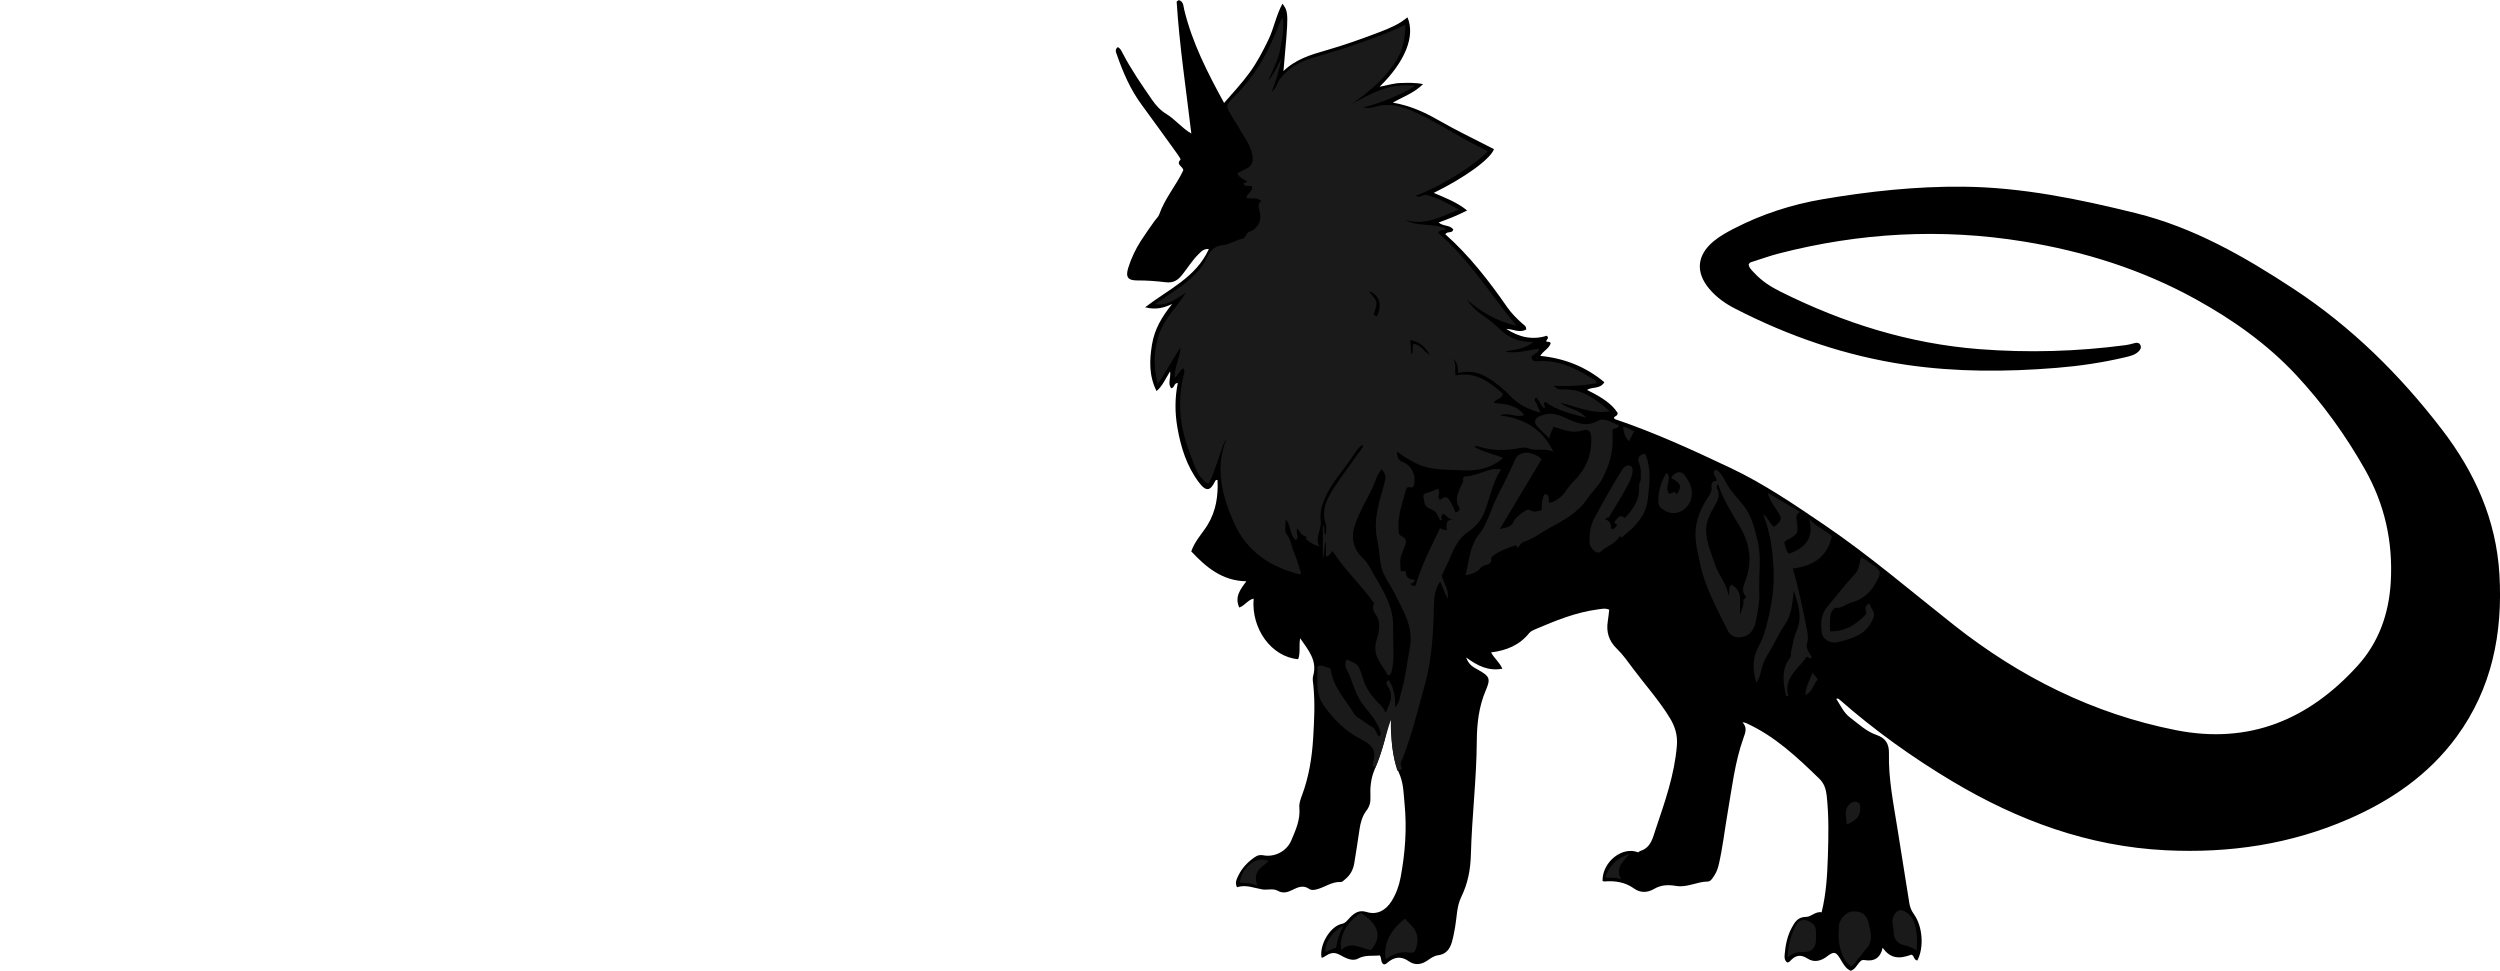 <?xml version="1.0" encoding="utf-8"?>
<!-- Generator: Adobe Illustrator 24.1.1, SVG Export Plug-In . SVG Version: 6.00 Build 0)  -->
<svg version="1.1" id="Layer_1" xmlns="http://www.w3.org/2000/svg" xmlns:xlink="http://www.w3.org/1999/xlink" x="0px" y="0px"
	 viewBox="0 0 1413.15 548.74" style="enable-background:new 0 0 1413.15 548.74;" xml:space="preserve">
<style type="text/css">
	.st0{fill:#1A1A1A;}
</style>
<g>
	<path d="M1037.97,395.04c2.44,3.73,4.22,7.87,7.83,10.58c4.77,3.57,9.09,7.82,14.92,9.82c4.9,1.68,7.16,4.79,7.03,10.47
		c-0.34,14.38,2.59,28.48,4.83,42.63c2.21,13.98,4.49,27.95,6.68,41.93c0.37,2.36,1.23,4.36,2.64,6.33
		c4.97,6.99,5.74,18.93,1.9,26.12c-2.04-0.15-1.66-2.78-3.33-3.29c-7.59,2.82-12.14,1.83-16.29-3.87
		c-1.23,5.75-4.85,7.88-10.22,6.93c-1.74-0.31-2.38,0.7-3.24,1.69c-1.29,1.48-2.1,3.45-4.56,4.38c-2.85-1.21-4.31-4-5.9-6.68
		c-2.4-4.07-3.62-4.48-7.38-1.55c-3.57,2.78-7.47,3.67-11.11,1.32c-4.17-2.7-7.08-1.76-10.01,1.52c-0.3,0.34-0.83,0.47-1.36,0.75
		c-1.7-1.07-1.75-2.75-1.62-4.37c0.44-5.35,1.45-10.61,4.03-15.36c1.71-3.16,3.44-6.12,8.17-6.12c2.82,0,5.26-3.27,8.72-2.58
		c2.55-10.45,3.17-20.77,3.51-31.06c0.38-11.65,0.63-23.32-0.65-34.95c-0.4-3.6-1.48-6.9-4.09-9.43
		c-12.56-12.18-25.26-24.22-41.52-31.54c-0.44-0.2-0.91-0.31-2-0.41c2.87,2.96,1.64,5.82,0.58,8.78
		c-4.91,13.73-6.51,28.18-8.98,42.43c-1.65,9.51-2.73,19.12-4.85,28.56c-0.52,2.29-1.19,4.52-2.47,6.5c-1,1.54-2.15,3.71-3.84,3.72
		c-6.1,0.04-11.72,3.53-17.84,2.5c-4.43-0.75-8.54-0.68-12.51,1.66c-3.77,2.23-7.81,2.34-11.32-0.18
		c-5.19-3.73-10.88-4.5-16.97-4.02c-0.29,0.02-0.6-0.21-0.89-0.33c-0.2-10.64,11.12-19.75,20.15-16.12c0.38-0.26,0.75-0.65,1.2-0.79
		c6.02-1.87,7.03-7.37,8.67-12.25c5.19-15.45,10.67-30.81,12-47.3c0.47-5.86-1.02-10.78-3.95-15.58
		c-6.01-9.85-13.7-18.44-20.59-27.63c-3-3.99-5.85-8.13-9.45-11.62c-4.44-4.29-6.04-9.41-5.07-15.44c0.34-2.13,0.54-4.28,0.82-6.55
		c-2.22-1.01-4.36-0.44-6.43-0.17c-12.51,1.65-24.06,6.39-35.54,11.3c-1.21,0.52-2.44,1.06-3.32,2.15
		c-5.42,6.73-12.76,9.78-21.49,10.86c1.64,3.2,4.64,5.31,6.37,9.23c-7.99,1.41-13.96-1.62-20.45-6.37c1.44,4.36,4.34,5.62,6.96,7.1
		c6.28,3.54,6.99,4.81,4.11,11.52c-3.97,9.26-5.01,19-5.07,28.84c-0.14,21.35-2.78,42.56-3.33,63.85
		c-0.23,8.74-1.74,16.49-5.5,24.19c-2.58,5.29-2.41,11.36-3.45,17.08c-0.51,2.78-1.01,5.58-1.79,8.29
		c-1.12,3.91-3.31,6.89-7.75,7.45c-2.4,0.31-4.31,1.76-6.21,3.06c-3.41,2.33-7.09,2.68-10.3,0.4c-4.71-3.34-8.62-2.41-12.54,1.04
		c-0.53,0.46-1.09,0.74-1.76,0.64c-1.91-1.11-1.01-3.41-2.18-5.04c-4.08,0.47-8.2-0.45-12.37,1.82c-3.34,1.82-7.38-0.58-10.31-2.17
		c-3.59-1.95-5.84-0.73-8.5,0.94c-0.57,0.36-1.05,0.81-1.78,0.65c-1.3-7.12,4.79-17.64,11.47-19.08c2.36-0.51,3.2-2.18,4.54-3.51
		c2.7-2.7,5.16-4.53,9.61-3.16c5.71,1.76,10.67-0.91,13.91-6.06c2.6-4.14,4.26-8.67,5.16-13.44c2.6-13.8,3.62-27.69,2.25-41.72
		c-0.52-5.31-0.56-10.69-2.47-15.74c-1.09-2.86-2.41-5.53-3.12-8.62c-1.6-7-1.95-14.01-1.84-21.11c0.01-0.62-0.1-1.25-0.16-1.96
		c-1.06,0.58-1.61,1.42-1.77,2.39c-1.48,9.05-4.24,17.69-7.75,26.16c-1.99,4.8-2.43,10.03-2.18,15.23c0.13,2.78-0.48,5.19-2.21,7.45
		c-2.38,3.11-3.39,6.8-3.96,10.65c-0.94,6.42-1.93,12.84-2.99,19.25c-0.59,3.56-2.21,6.62-5.07,8.93c-0.77,0.62-1.67,1.66-2.45,1.61
		c-5.24-0.32-9.27,3.16-14.03,4.24c-1.32,0.3-2.75,0.49-3.89-0.32c-3.29-2.33-6.34-1.03-9.35,0.48c-2.78,1.39-5.36,2.28-8.48,0.54
		c-2.61-1.47-5.75-0.25-8.73-0.76c-4.61-0.78-9.27-2.88-14.27-1.22c-1.32-2.64-0.11-4.77,0.85-6.75c2.08-4.28,5.35-7.6,9.25-10.3
		c1.42-0.98,2.87-1.38,4.69-1.02c6.43,1.28,13.26-2.24,15.85-8.27c2.56-5.95,5.24-11.88,4.61-18.69c-0.23-2.48,0.76-4.94,1.62-7.27
		c3.78-10.25,5.51-20.92,6.17-31.75c0.61-9.96,1.14-19.95,0.14-29.94c-0.18-1.82-0.62-3.8-0.14-5.47c2.51-8.7-2.74-14.61-7.33-21.28
		c-0.81,4.15,0.29,8.17-1.14,11.84c-15.01-1.29-26.57-17.03-25.16-34.23c-3.24,0.6-4.8,3.87-8.13,5.01
		c-2.71-6.01,0.56-10.24,4.03-14.82c-13.73-0.22-22.85-8.05-31.16-16.9c2.06-5.99,6.25-10.11,9.24-15
		c4.8-7.85,6.02-16.42,5.61-25.36c-0.68-0.18-1.09,0.12-1.31,0.57c-2.77,5.76-5.16,6.13-9.12,0.9
		c-7.01-9.25-10.36-20.04-12.29-31.31c-1.41-8.26-1.44-16.56,0.25-24.98c-2.33-0.07-1.64,2.78-3.75,2.95
		c-2.09-2.67-0.04-5.86-0.6-9.52c-2.56,3.96-3.98,7.92-7.65,11.13c-4.42-8.87-3.99-17.53-2.59-26.24
		c1.4-8.74,5.77-16.09,11.41-22.97c-4.69,2.18-9.3,3.41-15.28,1.84c13.21-10.19,28.78-16.82,36.04-32.94
		c-3.08-0.21-4.46,1.55-5.93,3c-3.46,3.41-5.99,7.57-8.99,11.35c-2.46,3.1-4.85,5-9.54,4.43c-5.22-0.63-10.58-1.04-15.92-1.01
		c-5.46,0.03-6.83-1.91-5.17-7.22c1.69-5.41,4.14-10.55,7.21-15.33c2.43-3.78,5.08-7.42,7.66-11.1c0.86-1.23,2.13-2.29,2.6-3.64
		c3.19-9.17,9.69-16.54,13.61-24.96c-0.12-2.32-4.38-3.1-1.58-6.01c0.26-0.27-1.09-2.26-1.86-3.33
		c-6.72-9.32-13.42-18.65-20.23-27.91c-6.29-8.56-10.41-18.16-13.87-28.1c-0.47-1.36-1.34-2.81,0.53-4.3
		c1.48,0.73,2.11,2.24,2.84,3.64c4.78,9.18,10.67,17.67,16.53,26.17c2.19,3.18,4.72,5.97,8.09,8.01c4.96,3,8.57,7.8,14.1,11.05
		c-2.98-25.16-6.72-49.7-8.29-74.48c-0.02-0.26,0.71-0.58,1.22-0.96c2.68,0.79,2.54,3.28,3,5.23c4.51,18.81,13.21,35.8,22.59,52.9
		C697.03,52.36,702,47,706.32,41.08c4.24-5.81,7.54-12.15,10.66-18.61c3.13-6.47,4.31-13.76,7.96-20.41
		c3.53,5.01,3.53,5.01,0.55,38.1c6.93-6.68,15.51-9.26,24.11-11.72c10.25-2.93,20.27-6.5,30.21-10.3
		c5.57-2.13,11.09-4.41,15.76-8.36c4.56,10.52-1.24,25.05-15.74,39.25c4.27-0.77,7.96-2.01,11.83-2.1
		c3.91-0.09,7.82-0.34,12.75,0.61c-5.25,5.15-11.29,7.11-17.1,10.47c9.57,1.63,17.74,5.31,25.55,9.8
		c10.34,5.95,21.13,11.06,31.62,16.5c-2.08,5.76-16.74,16.22-34.04,24.72c6.49,2.8,12.95,5.15,18.86,9.93
		c-5.62,2.88-10.65,4.87-16.09,6.78c2.44,2.27,6.28,1.31,8.27,3.91c-0.47,2.57-3.38,0.8-4.5,2.76c13.6,12.09,24.68,26.38,35.03,41.3
		c2.38,3.43,5.36,6.36,8.47,9.16c0.94,0.85,2.34,1.41,2.22,3.38c-3.78,2.11-7.47-0.24-11.25-0.35c7.12,4.71,14.78,6.46,22.9,3.88
		c1.7,1.57-0.55,2.17-0.27,3.24c0.69,0.48,1.72-0.25,2.48,0.95c-0.82,3-4.17,4.27-5.91,7.2c13.74,1.37,25.77,6.14,36.24,14.9
		c-2.53,4-6.6,2.42-9.83,4.31c7.03,3.6,13.54,7.13,17.36,13.06c-0.21,2.11-1.9,1.61-2.1,2.74c0.19,0.27,0.33,0.68,0.57,0.76
		c22.41,7.56,43.85,17.42,65.19,27.52c18.9,8.93,36.07,20.65,53.28,32.33c25.53,17.34,48.91,37.44,73.1,56.52
		c37.22,29.35,78.67,50.18,125.56,59.43c41.46,8.17,74.98-5.98,102.56-36.33c12.05-13.26,17.8-29.52,18.82-47.39
		c1.3-22.67-3.33-43.8-14.65-63.78c-10.92-19.27-23.76-37.09-38.74-53.17c-16.32-17.52-35.81-31.32-56.78-42.9
		c-30.49-16.84-63.26-27.12-97.48-32.68c-46.51-7.56-92.64-4.96-138.24,6.8c-4.98,1.29-9.85,3.05-14.76,4.61
		c-0.77,0.24-1.66,0.32-2.31,1.53c0.21,2.01,1.9,3.45,3.33,4.98c4.13,4.46,9.19,7.71,14.57,10.39
		c35.49,17.71,72.7,29.46,112.43,32.55c27.68,2.15,55.27,1.37,82.78-2.27c1.64-0.22,3.26-0.65,4.86-1.09
		c1.41-0.39,2.71-0.44,3.45,1.03c0.72,1.4,0,2.66-0.96,3.6c-2.1,2.09-4.92,2.68-7.68,3.34c-12.83,3.04-25.85,4.94-38.97,6
		c-28.3,2.29-56.58,2.38-84.77-1.75c-34.09-5.01-66.18-16.07-96.74-31.78c-5.52-2.84-10.55-6.39-14.57-11.19
		c-7.82-9.32-7-18.87,2.24-26.68c3.58-3.03,7.67-5.26,11.82-7.4c15.79-8.13,32.38-13.53,49.97-16.53
		c26.35-4.49,52.83-7.36,79.53-7.1c33.17,0.32,65.4,6.99,97.52,14.94c32.77,8.12,61.24,24.44,89.05,42.69
		c32.86,21.56,60.29,48.67,84.09,79.7c18.57,24.21,30.64,51.02,32.44,81.85c1.95,33.2-4.21,64.44-24.2,91.73
		c-15.64,21.35-36.81,35.95-60.85,46.44c-32.98,14.39-67.6,19.5-103.41,17.75c-43.81-2.14-83.59-16.77-120.82-39
		c-22.62-13.51-44-28.84-63.83-46.25C1039.35,395.07,1039.05,394.62,1037.97,395.04z"/>
</g>
<g>
	<path class="st0" d="M784.52,381.83c-3.01-6.14-9.16-10.9-6.43-19.97c1.3-4.32,3.04-10.11-0.88-15.08
		c-0.51-0.64-1.96-4.06-0.41-5.6c-7.19-10.48-16.71-18.88-23.53-29.71c-1.15,1.01-1.5,2.84-3.79,3.12c0-2.87,0-5.71,0-8.55
		c-1.47,3.05-0.41,6.26-1.72,9.25c0-6.09,0-12.17,0-18.49c1.54,1.73,0.11,3.79,1.41,5.79c0.63-2.34,0.8-4.53,0.21-6.32
		c-2.84-8.59,1.22-15.37,5.6-21.95c4.7-7.06,9.83-13.83,14.77-20.73c0.36-0.51,0.93-0.99,0.31-2.23c-3.11,2.47-4.9,5.9-6.99,8.92
		c-4.26,6.16-9.44,11.69-12.8,18.5c-2.43,4.93-4.46,9.87-3.74,15.53c0.36,2.85-0.75,5.57-1.38,8.21c-0.53,2.21-0.44,4.05,0.51,6.35
		c-3.13-0.87-5.39-2.3-7.44-4.21c0.54-1.26,0.34-1.41-1.23-1.91c-1.7-0.54-2.31-2.45-3.66-4.01c-1.27,2.41,1.56,4.51-0.75,6.53
		c-3.83-2.82-2.6-8.18-5.78-11.68c-0.21,2.98-0.77,6.85,0.33,8.15c2.67,3.17,2.75,7,4.26,10.38c1.65,3.69,2.67,7.66,3.94,11.51
		c0.08,0.25-0.12,0.59-0.24,1.1c-17.02-4.02-30.41-13.13-37.56-29.23c-6.73-15.16-10.98-31.05-4.09-47.8
		c-2.58,3.96-3.42,8.38-5,12.51c-1.66,4.35-2.69,8.99-5.43,13.2c-4.2-2.36-6.22-6.18-7.74-10.07c-3.68-9.39-7.17-18.74-7.99-29.11
		c-0.65-8.19,0.12-15.89,2.15-23.65c0.12-0.47,0.11-1,0.02-1.49c-0.05-0.27-0.35-0.5-0.7-0.95c-1.94,1.47-2.88,3.75-4.67,5.48
		c-0.39-6.1,2.97-11.36,3.28-17.46c-4.11,6.74-8.22,13.48-12.89,21.15c-2.68-10.44-2.31-19.42,0.75-28.47
		c3.07-9.07,10.13-15.36,15.12-23.38c-5.36,3.22-10.18,7.63-17.47,6.49c6.7-4.81,13.61-8.74,19.6-14.01
		c4.13-3.63,7.71-7.66,9.85-12.52c1.85-4.19,4.91-6.52,8.79-6.83c4.13-0.33,7.22-2.97,11.14-3.6c1.77-0.29,2.13-3.41,4.14-4.06
		c1.78-0.57,2.91-1.4,4.14-2.97c2.29-2.91,2.14-5.74,1.42-8.88c-0.44-1.9-1.23-3.86,0.95-5.31c-2.17-2.71-5.53-0.92-8.32-1.97
		c0.28-2.66,3.65-3.33,3.18-6.4c-1.13-0.96-3.69,0.79-4.79-1.46c0.19-1.1,1.44-0.44,1.97-1.26c-1.65-1.54-4.42-1.87-5.47-4.81
		c1.79-0.9,3.63-1.81,5.44-2.76c2.77-1.44,3.56-3.88,3.05-7.15c-0.89-5.72-4.49-10.09-7.16-14.89c-1.42-2.55-3.13-4.94-4.6-7.5
		c-3.32-5.78-3.56-5.96,1.3-10.74c5.31-5.23,9.9-11.03,13.89-17.26c5.03-7.85,8.72-16.4,12.18-25.05c0.35-0.88,0.83-1.7,1.57-2.47
		c0.74,6.34-0.33,12.52-1.65,18.61c-1.3,6-4.26,11.44-6.69,17.07c3.37-3.78,5.06-8.45,7.58-12.73c-1.15,6.4-2.97,12.62-5.52,18.7
		c2.61-1.59,2.93-4.67,4.55-6.89c4.32-5.94,10.3-9.4,17.07-11.61c7.89-2.56,15.94-4.63,23.76-7.38c9.96-3.51,20-6.85,30.2-11.92
		c-0.19,7.36-1.24,13.84-4.88,19.82c-6.41,10.51-15.56,18.14-25.6,25.16c10.91-5.97,21.69-12.23,35.98-10.28
		c-9.77,5.82-19.34,9.59-29.5,12.14c2.34,0.5,4.47,0.45,6.89-0.34c7.41-2.42,14.6-0.5,21.37,2.51c10.6,4.72,20.46,10.89,30.6,16.51
		c3.86,2.14,7.82,4.08,11.73,6.11c-5.7,6.36-24.06,18.79-40.81,25.15c2.33,1.55,4.21-1.05,6.41-0.45c6.34,1.74,11.98,4.89,18,8.24
		c-10.07,4.06-19.34,9.31-30.38,5.79c7.22,4.17,15.76,1.65,23.16,5.03c-1.15,1.49-2.82,0.37-3.81,1.39
		c-0.23,0.24-0.44,0.5-0.77,0.87c17.57,15.04,29.63,34.75,44.31,52.52c-10.75-2.33-19.85-7.61-28.05-14.76
		c2.42,3.6,5.42,6.47,8.91,8.81c3.5,2.34,6.67,4.99,9.73,7.95c4.93,4.77,11.04,7.61,19.16,7.12c-4.97,4.2-10.39,4.31-16.2,5.53
		c7.07,1.42,13.12-1.01,19.37-1.61c-0.39,2.95-3.6,2.68-4.43,4.85c0.56,2.85,2.87,2.28,4.7,2.18c11.97-0.65,21.76,4.96,31.44,10.87
		c0.35,0.21,0.45,0.81,0.89,1.64c-8.16,1.33-16.1,1.9-24.48,1.38c2.49,2.13,2.49,2.16,6.61,2.13c10.46-0.07,17.85,6.03,25.22,12.3
		c-9.98,1.8-18.72-2.64-27.97-4.81c4.14,3.66,10.54,3.38,14.44,8.45c-8.25-2.36-16.32-3.85-22.84-8.95
		c-2.39,1.16,0.64,2.38-0.67,3.72c-2.09-1.66-2.78-4.45-4.65-6.25c-2.01,1.67,0.23,2.8,0.5,4.12c0.28,1.34,1.14,2.55,2.1,4.57
		c-6.86-1.87-12.34-4.47-16.71-9.01c-4.25-4.41-8.86-8.27-14.2-11.35c-5.13-2.95-10.39-3.43-15.99-2.08
		c0.41-3.45-0.45-6.41-2.64-8.1c1.94,2.75,0.81,5.91,1.42,9.41c11.24-2.24,19.18,3.66,26.72,10.38c-0.38,3.16-3.85,2.53-5.14,5.18
		c6.39,0.64,12.8,0.96,17.23,6.87c-4.48,1.8-8.77-1.81-13.83,0.2c13.55,1.75,23.93,7.27,30.25,20.48c-5.16-2.18-9.9-0.09-14.43-1.96
		c-1.29-0.53-3.02-0.38-4.45-0.09c-8.04,1.62-15.98,1.64-23.84-1.01c-0.59-0.2-1.3-0.03-2.03,0.28c5.02,3.09,10.95,3.88,16.28,6.4
		c-6.67,5.95-14.95,7.39-22.84,6.94c-8.35-0.48-17.04,0.23-25.18-3.46c-4.18-1.89-7.93-4.22-11.99-7.23
		c0.31,3.06,0.73,5.04,3.68,6.13c4.31,1.6,6.96,6.73,6.27,11.16c-0.24,1.57-0.04,3.79-3.02,2.9c-0.93-0.28-1.65,0.89-1.9,1.92
		c-1.72,7.12-4.58,14.02-4.06,21.58c0.11,1.66-0.16,3.42,1.77,4.25c3.25,1.39,2.59,3.83,1.61,6.2c-2.57,6.18-2.62,6.16-2.13,13.32
		c0.64,1.07,2.8-1.15,3.04,1.67c0.11,1.32,1.19,3.4,4.15,3.31c1.45-0.04,0.3,2.19-1.88,2.38c1.54,1.36,2.88,1.78,3.29,0.36
		c3.15-10.84,8.37-20.77,13.21-30.87c0.14-0.29,0.22-0.62,0.33-0.93c1.21,0.3,2.21,1.29,3.97,1.14c-0.19-2.58-1.11-5.76,3.4-6.06
		c-2.62-0.05-3.58-2.08-5.12-3.2c-1.66,0.74-1.86,1.96-1,3.38c-0.69,0.3-1.14,0.41-1.43-0.21c-2.03-4.24-1.92-4.49-5.92-6.27
		c-2.98-1.33-2.67-3.99-3.13-6.18c-0.55-2.59,2.04-2.4,3.65-3c1.51-0.57,2.97-1.28,4.41-1.91c2.13,1.87-0.93,4.55,1.22,6.3
		c4.02-2.76,4.59-2.3,8.91,7.28c1.59-0.74,2.87-1.59,1.67-3.63c-2.11-3.6-0.56-6.9,0.7-10.3c0.6-1.62,2.13-2.91,1.78-4.9
		c-0.18-0.99,0.56-1.62,1.38-1.67c5.31-0.32,9.99-2.93,15.08-4.01c1.43-0.3,2.97-0.05,5.02-0.05c-4.85,7.52-6.18,15.97-9.21,23.76
		c-1.7,4.37-4.63,8.46-9.02,11.34c-4.9,3.22-7.95,8.31-10.06,13.71c-1.56,3.98-3.66,7.66-5.18,11.28c0.78,4.29,4.29,7.58,3.16,13.12
		c-1.57-3.72-2.82-6.67-4.14-9.81c-2.8,4.14-3.4,8.72-3.5,13.45c-0.33,15.13-1.07,30.3-5.13,44.91
		c-3.87,13.92-7.24,28.03-12.49,41.56c-0.55,1.41-1.83,2.92-0.72,5.03c0.96,1.83-1.42,1.48-2.34,2.15
		c-2.75-9.47-3.92-19.05-3.65-28.94c-3.13,8.98-4.84,18.36-8.74,27.15c-1.55-0.75-1.92-1.29-1.35-3.04
		c2.05-6.36-0.31-9.8-6.52-12.92c-8.77-4.4-15.55-11.08-21.33-19.2c-5.08-7.13-3.26-14.56-3.64-22.03c2.58-1.56,4.53,0.57,6.68,0.74
		c0.36,0.03,0.9,0.67,0.95,1.09c1.31,9.95,8.38,16.84,13.19,24.92c1.22,2.06,3.62,2.81,5.39,4.27c1.62,1.34,3.57,2.27,5.29,3.5
		c1.64,1.17,1.8,3.42,3.19,4.91c1.62-0.72,1.21-1.73,0.84-2.87c-1.64-5.09-4.94-9.22-8.29-13.14c-3.74-4.37-5.79-9.38-7.62-14.63
		c-0.8-2.31-1.68-4.62-2.83-6.76c-1.13-2.1-1.3-3.97-0.1-6c6.42,2.69,6.62,2.63,9.15,10.93c1.48,4.87,4.18,8.82,7.57,12.4
		c1.93,2.04,4.03,3.9,5.19,6.75c2.04-4.84,5.05-9.48,1.3-14.82c-0.93-1.33-1.54-2.68,0.56-3.55c2.95,4.53,3.64,9.65,3.56,15.4
		c2.67-2.91,2.67-6.41,3.57-9.38c2.37-7.8,3.08-16.02,4.65-23.98c2.4-12.13-3.7-21.14-8.39-30.81c-2.48-5.11-6.34-9.62-7.65-15.23
		c-1.19-5.08-1.22-10.42-2.34-15.52c-2.55-11.62,1.52-22.32,4.39-33.13c0.82-3.07-0.34-4.55-1.75-6.62
		c-2.98,2.85-3.5,6.76-5.11,10.09c-3.34,6.91-7.36,13.49-9.93,20.77c-2.65,7.52-1.44,14.11,4.54,19.66
		c2.68,2.49,4.13,5.88,5.93,8.97c4.27,7.3,8.75,14.47,10.4,23.05c0.71,3.68,0.55,7.26,0.53,10.85c-0.06,7.09,0.87,14.24-0.95,21.26
		C786.33,380.57,786.2,381.2,784.52,381.83z M808.26,200.58c-2.56-4.25-5.8-7.52-11.31-8.38c1.03,2.83,0.11,5.51,1.03,8.45
		c1.09-2.34-0.11-4.46,1.11-6.35C803.24,194.96,804.94,198.89,808.26,200.58z M778.22,178.86c3.35-6.24,1.51-12.24-4.38-14.22
		c0.15,0.27,0.26,0.56,0.45,0.78c4.56,4.99,4.52,4.98,2.38,11.83C776.41,178.12,777.43,178.57,778.22,178.86z"/>
	<path class="st0" d="M857.98,309.82c-0.54-0.8-0.78-1.77-1.5-1.5c-4.25,1.57-8.65,2.85-12.29,5.71c-0.51,0.4-1.35,1.03-1.29,1.44
		c0.7,4.61-4.09,3.27-5.76,5.35c-2.01,2.51-4.95,3.71-8.74,4.35c2.12-8.24,2.25-16.52,7.7-23.21c4.07-4.99,5.75-11.27,8.28-17.04
		c3.74-8.53,8.56-16.53,12.02-25.2c1.3-3.27,5.94-4.79,9.76-3.2c1.73,0.72,3.79,1.23,5.18,3.18c-7.85,13.11-15.75,26.31-23.65,39.51
		c2.67-1.22,6.2-0.53,7.82-4.32c0.85-1.99,3.01-3.56,4.86-4.94c1.46-1.09,3.09-2.65,5.31-1.22c1.89,1.22,3.75-0.31,5.77-0.21
		c-0.05-3.14,0.06-6.26,1.59-9.18c3.64,0.18,1.87,3.46,2.68,4.96c4.92-1.1,7.88-4.37,10.43-8.28c1.66-2.54,4.08-4.48,6.03-6.84
		c5.27-6.41,7.64-13.6,7.3-21.75c-0.15-3.63-1.66-5.21-4.96-4.13c-5.87,1.93-10.87-0.49-16.48-2.12c-0.28,2.09-2.08,3.55-2.17,6.75
		c-2.66-2.63-4.92-4.71-7.01-6.96c-2.04-2.2-1.31-4.54,1.52-5.76c4.88-2.1,8.95-1.6,14.09,0.83c5.55,2.62,12.21,5.8,18.91,1.74
		c0.54-0.33,1.22-0.55,1.85-0.58c3.81-0.2,6.69,2.22,10.08,3.16c-0.79,2.01-2.41,1.61-3.8,2.36c0,1.52-0.08,3.18,0.01,4.83
		c0.45,8.1-2.02,15.5-5.53,22.61c-2.2,4.43-6.04,7.71-8.77,11.79c-5.21,7.79-13.14,12.05-21.08,16.33
		c-4.86,2.62-9.21,6.17-14.56,7.9C859.9,306.73,859.01,308.16,857.98,309.82z"/>
	<path class="st0" d="M1013.93,334.07c-0.73,6.51-1.08,13.25-4.88,18.77c-3.82,5.55-6.4,11.74-9.98,17.4
		c-1.71,2.7-2.83,5.84-3.59,9.02c-0.53,2.2-1.1,4.38-2.6,6.64c-2.51-7.52-2.27-14.57,1.48-21.08c2.66-4.63,3.81-9.64,5.01-14.65
		c2.26-9.45,3.69-19.01,3.14-28.81c-0.57-10.21-1.7-20.3-5.91-30.67c3.19,2.23,3.7,5.52,6.17,7.11c4.81-3.78,4.77-4.59,1.59-9.38
		c-1.81-2.73-3.92-5.44-5.18-9.87c6.59,3.89,12.22,7.22,18.4,10.87c-2.45,1.07-2.29,2.86-2.03,4.53c1.15,7.59,1.09,7.76-5.63,11.46
		c-0.42,0.23-0.74,0.65-1.39,1.25c0.77,2.09,1.03,4.47,2.59,6.38c9.23-3.25,14.52-8.85,11.51-19.67c3.87,4.21,8.92,6.11,12.87,9.63
		c-2.48,11.84-10.66,16.94-22.1,18.35c3.4,11.45,5.56,22.76,7.87,34.02c0.52,2.53,1.06,5.4,0.23,8.12c-1.01,3.3,1.5,5.48,2.6,8.11
		c-1.03,1.23-1.7-0.41-2.96-0.3c-4.47,6.84-13.14,11.79-10.25,22c-1.37,0.6-1.42-0.1-1.49-0.46c-1.3-7.1-2.64-14.3,2.21-20.64
		c1.12-1.46,0.52-2.77,0.88-4.11c1.01-3.76,1.37-7.71,2.98-11.31C1018.97,348.98,1016.61,341.55,1013.93,334.07z"/>
	<path class="st0" d="M970.24,271.81c0.42-2.38-3.43-4.09-0.32-6.4c2.56,1.42,4.09,4.09,5.19,6.34c2.67,5.45,6.92,9.52,10.55,14.14
		c4.47,5.67,6,12.61,7.75,19.34c2.44,9.44,0.66,19.16,1.05,28.74c0.24,5.93-0.79,11.78-2.02,17.55c-1.18,5.57-4.2,8.27-8.63,8.69
		c-3.45,0.33-5.83-1.06-7.27-3.96c-5.95-11.96-12.47-23.74-15.37-36.92c-1.29-5.88-2.86-11.72-2.79-17.91
		c0.1-7.94,3.3-14.6,7.45-20.91c1.08-1.64,1.88-3.05,1.64-4.93C967.18,273.3,967.86,271.8,970.24,271.81z M976.99,336.69
		c1.07-2.35-0.46-4.7,1.82-6.14c7.34,3.93,3.68,11.3,5.16,17.13c0.09-2.85,1.98-5.31,1.48-8.06c-0.27-1.47,2.36-1.24,1.29-2.52
		c-2.5-2.98-1.22-6.02-0.15-8.84c4.06-10.64,2.58-20.89-2.96-30.3c-4.55-7.72-9.41-15.19-12.25-23.76
		c-0.04-0.12-0.44-0.12-0.86-0.22c0,0.75-0.23,1.52,0.04,2.04c1.86,3.5,0.69,6.47-1.15,9.6c-2.91,4.95-5.65,10.02-4.94,16.14
		c0.74,6.38,3.23,12.21,5.3,18.21C971.74,325.63,976.23,330.15,976.99,336.69z"/>
	<path class="st0" d="M907.33,293.68c3.14,0.58,3.28,2.96,3.37,5.25c2.06,0.3,2.64-1.17,3.49-2.27c-0.51-0.64-1.79-0.46-1.53-2.04
		c1.61-0.66,2.13-4.65,5.77-1.82c4.67-4.84,8.59-10.35,8.04-17.9c-0.12-1.6,0.99-2.83,0.98-4.29c-0.03-2.93,0.39-5.84-0.96-8.75
		c-1.31-2.83,0.12-4.75,3.37-5.47c3.9,8.52,2.52,17.43,1.52,26.17c-1.08,9.42-7.71,15.72-14.96,21.41c0.29,0.19,0.57,0.37,0.86,0.56
		c-0.13-0.01-0.28,0.02-0.38-0.04c-0.54-0.29-0.46-1.3-1.32-1.2c-0.45,0.06-0.47,0.57-0.65,0.82c-2.58,3.56-7,4.76-10.16,7.75
		c-1.88,1.78-6.03-1.63-6.23-5c-0.29-4.98,0.39-9.72,2.83-14.25c4.79-8.9,9.73-17.71,15.06-26.29c0.72-1.17,1.44-2.28,2.6-2.87
		c2.27-1.16,4.05,0.24,3.81,2.88c-0.42,4.56-2.99,8.27-5.08,12.11c-2.56,4.71-5.57,9.17-8.23,13.82
		C908.95,293.25,907.98,292.03,907.33,293.68z"/>
	<path class="st0" d="M1051.92,315.22c2.56,0.57,3.93,2.32,5.7,3.43c6.49,4.09,5.89,5.15,2.29,11.48
		c-3.01,5.31-7.68,9.04-13.6,10.49c-2.86,0.7-4.84,3.28-8.33,2.92c-1.65-0.17-3.18,2.79-3.4,4.98c-0.28,2.77-0.07,5.59-0.07,8.37
		c7.94,0.02,13.91-2.92,20.46-9.85c-0.18-2.05-1.69-4.52,1.95-5.97c0.18,2.79,3.24,4.7,2.26,7.57c-1.54,4.49-4.62,8.21-8.73,10.38
		c-3.72,1.97-7.97,3.15-12.12,4.04c-4.13,0.89-8.35-1.99-8.7-6c-0.44-5.02-0.4-9.8,3.46-14.32c5.15-6.03,9.91-12.41,15.4-18.19
		C1050.84,322.1,1051.03,318.64,1051.92,315.22z"/>
	<path class="st0" d="M1046.3,546.2c-4.39-3.29-5.79-8.19-6.7-13.09c-0.59-3.21-0.28-6.64-0.07-9.95c0.26-3.96,4.33-7.89,7.96-8.01
		c5.21-0.16,8.21,2.34,8.96,7.6c0.14,0.99,0.52,1.9,0.69,2.82c0.71,3.96,0.86,7.82-2.49,10.99c-1.52,1.44-2.34,3.53-3.99,4.97
		C1049.18,542.81,1048.87,545.11,1046.3,546.2z"/>
	<path class="st0" d="M769.4,516.1c11.4,7.49,11.08,14.47,5.54,20.96c-5.49-0.83-11.12-5.46-16.8-0.02
		C756.77,529.32,761.5,520.63,769.4,516.1z"/>
	<path class="st0" d="M942.12,267.15c3.43,3.95-1.89,7.99,1.5,12c0.81,0.27,2.94-2.49,4.22,0.36c3-4.75,2.5-6.17-3.25-9.36
		c2.06-3.45,5.62-4.38,7.68-1.56c3.1,4.25,5.43,8.8,3.26,14.52c-2.06,5.41-9.42,10.12-16.4,4.17c-0.87-0.74-1.5-1.58-1.66-2.9
		C936.87,279.62,938.72,272.07,942.12,267.15z"/>
	<path class="st0" d="M794.16,519.24c1.97,2.41,4.27,3.99,5.69,6.57c1.93,3.48,1.68,6.88,0.54,10.33c-0.46,1.37-1.15,2.74-3.52,2.37
		c-4.9-0.77-9.52,0.47-13.51,3.8C781.75,534.55,785.12,526.43,794.16,519.24z"/>
	<path class="st0" d="M1083.48,537.29c-2.17-1.46-4.31-2.38-6.45-2.84c-4.56-0.97-6.59-3.4-6.67-8.16
		c-0.05-2.84-1.42-5.53,0.05-8.53c1.69-3.48,3.94-4.27,7.18-2.09c4.37,2.94,5.28,7.54,5.83,12.19
		C1083.77,530.96,1083.48,534.14,1083.48,537.29z"/>
	<path class="st0" d="M1010.42,541.01c0.4-6.4,1.78-12.05,4.36-17.32c1.17-2.39,3.4-4.48,6.42-3.42c2.74,0.96,5.32,2.57,5.29,6.16
		c-0.02,1.83,0.11,3.66-0.03,5.48c-0.31,4.16-2.47,6.14-6.6,6.23C1014.89,538.25,1014.89,538.25,1010.42,541.01z"/>
	<path class="st0" d="M710.84,500.75c-3.89-1.91-7.02-1.4-10.02-1.84c0.88-8.88,10.07-15.66,16.31-12.07
		C713.23,490.24,707.59,492.74,710.84,500.75z"/>
	<path class="st0" d="M1043.86,466.04c-0.14-4.55-1.92-8.56,2.06-11.86c1.34-1.11,2.66-1.29,4.08-0.73
		c1.47,0.57,1.46,1.99,1.49,3.36C1051.62,461.01,1049.59,463.7,1043.86,466.04z"/>
	<path class="st0" d="M907.46,495.94c2.22-7.14,7.19-11,13.7-13.48c-3.06,4.29-8.51,7.64-4.78,14.65
		C913.4,495.67,910.51,496.44,907.46,495.94z"/>
	<path class="st0" d="M755.26,535.76c-2.17,0.49-4.01,1.52-5.92,2.51c-0.87-4.92,3.42-11.45,10.19-15.2
		C757.13,527.39,755.9,531.49,755.26,535.76z"/>
	<path class="st0" d="M1020.41,392.87c0.55-5.33,2.64-8.74,4.19-12.61c1.07,1.38,1.94,2.48,3.03,3.89
		C1024.83,386.22,1025.19,390.82,1020.41,392.87z"/>
	<path class="st0" d="M923.75,243.69c-1.13,2.21-1.94,3.78-2.94,5.74c-2.4-2.27-2.92-4.92-3.33-8.1
		C920.04,241.4,921.52,243.05,923.75,243.69z"/>
</g>
</svg>
